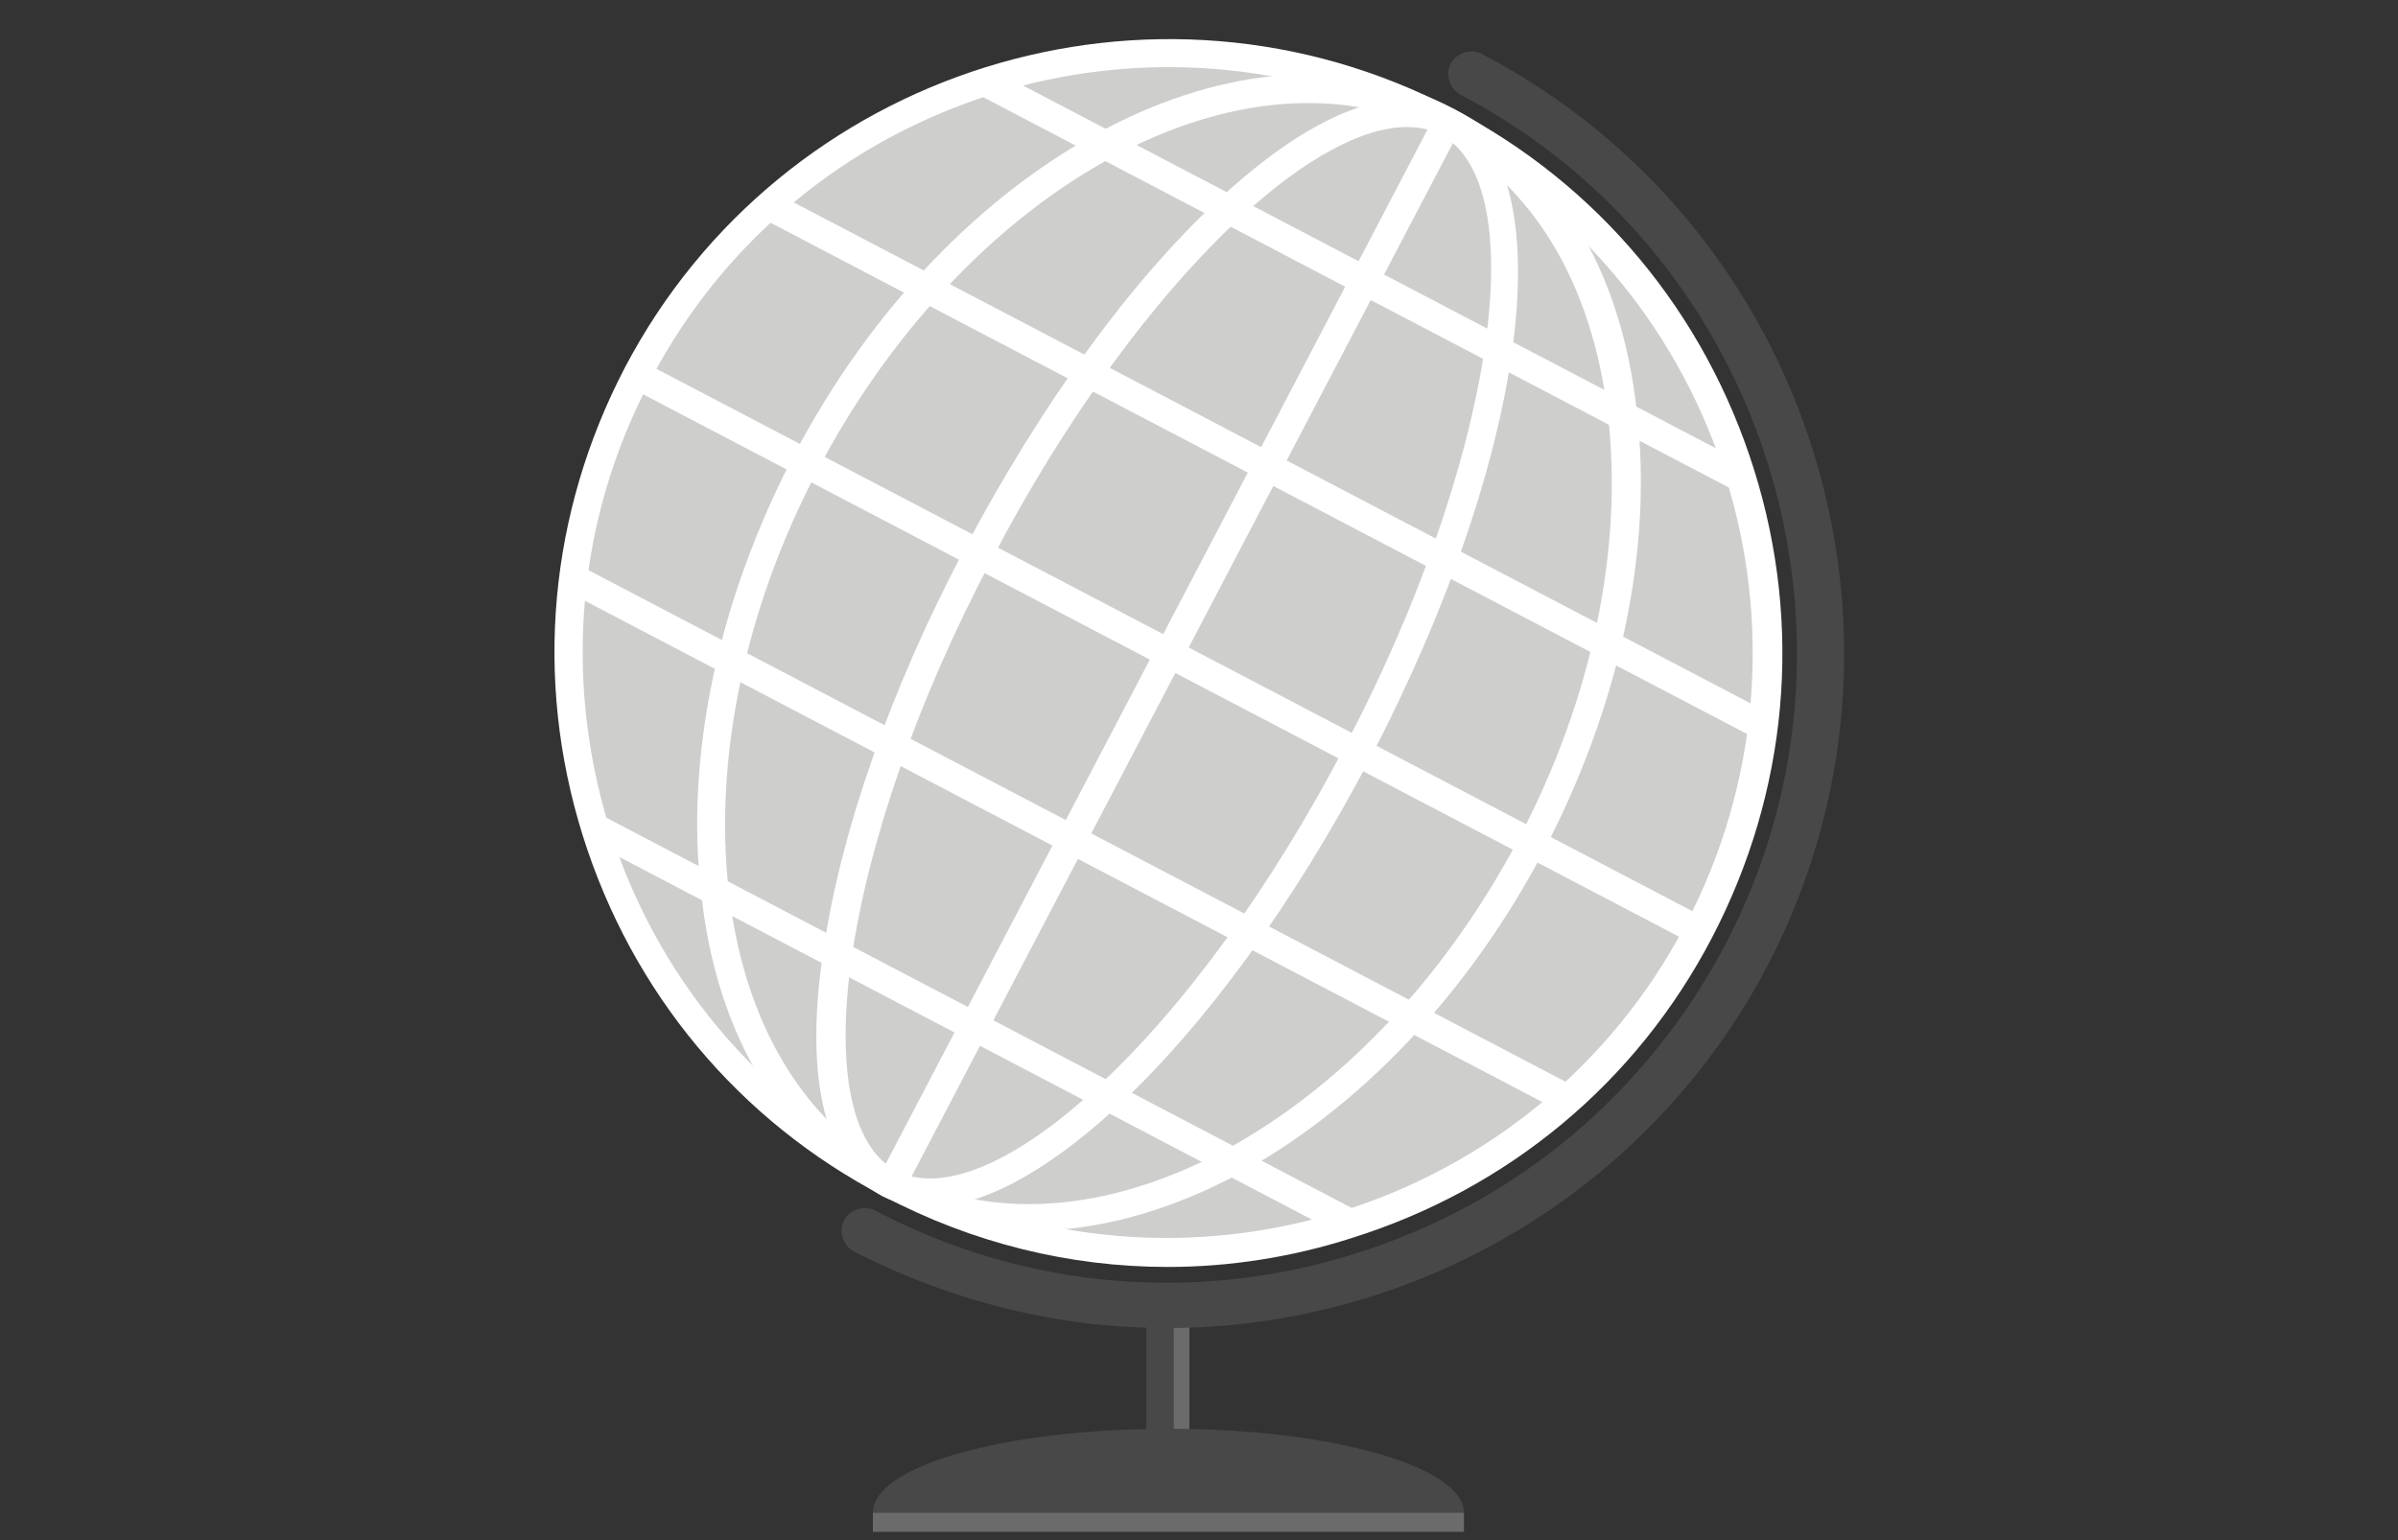 <?xml version="1.0" encoding="utf-8"?>
<!-- Generator: Adobe Illustrator 19.1.0, SVG Export Plug-In . SVG Version: 6.00 Build 0)  -->
<svg version="1.1" id="Layer_1" xmlns="http://www.w3.org/2000/svg" xmlns:xlink="http://www.w3.org/1999/xlink" x="0px" y="0px"
	 viewBox="0 0 200 128.5" style="enable-background:new 0 0 200 128.5;" xml:space="preserve">
<rect x="0" y="0" width="200" height="128.5" fill="#333333" stroke="none"/>
<style type="text/css">
	.st0{fill:#9F8572;}
	.st1{fill:#C1A58E;}
	.st2{fill:#49494A;}
	.st3{fill:#5C5C5C;}
	.st4{fill:#7A7B7B;}
	.st5{fill:#A4A4A4;}
	.st6{fill:#B11E3B;}
	.st7{fill:none;stroke:#5C5C5C;stroke-width:0.973;stroke-linecap:round;stroke-miterlimit:10;}
	.st8{fill:#3A3939;}
	.st9{fill:#D3D3D3;}
	.st10{fill:#BBBBBC;}
	.st11{fill:#787878;}
	.st12{fill:#FFFFFF;}
	.st13{fill:#7D7D7D;}
	.st14{fill:#606161;}
	.st15{fill:url(#SVGID_1_);}
	.st16{fill:url(#SVGID_2_);}
	.st17{fill:#45362E;}
	.st18{fill:url(#SVGID_3_);}
	.st19{fill:url(#SVGID_4_);}
	.st20{fill:url(#SVGID_5_);}
	.st21{fill:url(#SVGID_6_);}
	.st22{fill:url(#SVGID_7_);}
	.st23{fill:#262626;}
	.st24{fill:#353535;}
	.st25{fill:#1B1C1C;stroke:#000000;stroke-width:1.779;stroke-miterlimit:10;}
	.st26{fill:#161616;}
	.st27{fill:#151415;}
	.st28{fill:#1D1D1D;}
	.st29{fill:#D1D1D1;stroke:#121112;stroke-width:1.871;stroke-miterlimit:10;}
	.st30{fill:#DDDDDC;}
	.st31{fill:#EFEFEF;}
	.st32{fill:#575757;}
	.st33{fill:#8B182E;}
	.st34{fill:#B11E3B;stroke:#8B182E;stroke-width:1.901;stroke-miterlimit:10;}
	.st35{fill:none;stroke:#CE2D4D;stroke-width:1.122;stroke-miterlimit:10;}
	.st36{fill:none;stroke:#575757;stroke-width:2.243;stroke-miterlimit:10;}
	.st37{fill:#B11E3B;stroke:#8B182E;stroke-width:2.243;stroke-miterlimit:10;}
	.st38{fill:#B11E3B;stroke:#000000;stroke-width:2.181;stroke-miterlimit:10;}
	.st39{fill:none;stroke:#444445;stroke-width:1.091;stroke-miterlimit:10;}
	.st40{fill:#444445;}
	.st41{fill:#B11E3B;stroke:#282827;stroke-width:2.243;stroke-miterlimit:10;}
	.st42{fill:#B11E3B;stroke:#282827;stroke-width:2.263;stroke-miterlimit:10;}
	.st43{fill:none;stroke:#575757;stroke-width:2.263;stroke-miterlimit:10;}
	.st44{fill:#494848;}
	.st45{fill:#6B6B6B;}
	.st46{fill:#CECECD;}
	.st47{fill:none;stroke:#DDDDDC;stroke-width:2.528;stroke-miterlimit:10;}
	.st48{fill:#B11E3B;stroke:#8B182E;stroke-width:1.933;stroke-miterlimit:10;}
</style>
<g>
	<g>
		<path class="st44" d="M97.4,125.7c-1,0-1.8-0.8-1.8-1.8v-15c0-1,0.8-1.8,1.8-1.8s1.8,0.8,1.8,1.8v15
			C99.2,124.9,98.4,125.7,97.4,125.7z"/>
	</g>
	<g>
		<rect x="97.9" y="110.2" class="st45" width="1.3" height="12.2"/>
	</g>
	<g>
		<g>
			<g>
				<circle class="st46" cx="97.4" cy="54.5" r="50"/>
			</g>
			<g>
				<path class="st12" d="M97.4,105.7c-8.2,0-16.3-2-23.7-5.9c-12.1-6.3-21-17-25.1-30.1c-4.1-13.1-2.8-26.9,3.5-39
					C65.2,5.7,96.2-4,121.2,9.1c12.1,6.3,21,17,25.1,30.1s2.8,26.9-3.5,39c-6.3,12.1-17,21-30.1,25.1
					C107.7,104.9,102.5,105.7,97.4,105.7z M97.5,5.6c-17.6,0-34.6,9.5-43.3,26.2c-6.1,11.6-7.2,24.8-3.4,37.2
					c3.9,12.5,12.4,22.6,23.9,28.7c23.8,12.5,53.4,3.3,65.9-20.6c12.5-23.9,3.3-53.4-20.6-65.9C112.9,7.4,105.1,5.6,97.5,5.6z"/>
			</g>
		</g>
		<g>
			<g>
				<path class="st12" d="M85.8,102.7c-4.3,0-8.4-1-12.1-2.9c-8.4-4.4-13.9-13.3-15.2-25.1c-1.4-11.6,1.4-24.6,7.7-36.7
					c13.1-25,37.8-38,55.1-28.9c8.4,4.4,13.9,13.3,15.2,25.1c1.4,11.6-1.4,24.6-7.7,36.7c-6.3,12-15.5,21.7-25.8,27.2
					C97.1,101.2,91.3,102.7,85.8,102.7z M109.1,8.6c-14.5,0-31,11.8-40.9,30.6c-6.1,11.6-8.7,24.2-7.4,35.3c1.3,11,6.3,19.2,14,23.3
					c7.7,4.1,17.4,3.4,27.1-1.7c9.9-5.3,18.7-14.6,24.8-26.2s8.7-24.2,7.4-35.3c-1.3-11-6.3-19.2-14-23.3
					C116.7,9.4,113,8.6,109.1,8.6z"/>
			</g>
		</g>
		<g>
			<g>
				<path class="st12" d="M77.5,100.7c-1.4,0-2.7-0.3-3.9-0.9c-4.7-2.5-6.5-9.6-5-20c1.4-10.1,5.6-22.2,11.9-34.1
					c6.3-11.9,13.8-22.3,21.3-29.2c7.8-7.2,14.6-9.8,19.3-7.3c9.5,5,6.4,28.8-6.9,54.2C108,75.2,100.5,85.6,93,92.5
					C87.1,97.9,81.8,100.7,77.5,100.7z M117.3,10.6c-3.6,0-8.5,2.6-13.9,7.6C96.2,24.9,88.8,35,82.7,46.7
					C76.5,58.4,72.4,70.3,71,80.1c-1.3,9.3,0.1,15.7,3.8,17.6s9.8-0.6,16.6-6.9c7.3-6.7,14.7-16.9,20.8-28.6
					c12.3-23.4,15.9-46.8,7.9-51C119.3,10.8,118.4,10.6,117.3,10.6z"/>
			</g>
		</g>
		<g>
			<g>
				
					<rect x="96.3" y="4.4" transform="matrix(0.886 0.464 -0.464 0.886 36.432 -39.019)" class="st12" width="2.4" height="100"/>
			</g>
		</g>
		<g>
			<g>
				
					<rect x="47.4" y="53.3" transform="matrix(0.886 0.464 -0.464 0.886 36.413 -39.007)" class="st12" width="100" height="2.4"/>
			</g>
		</g>
		<g>
			<g>
				
					<rect x="58.7" y="37.7" transform="matrix(0.886 0.464 -0.464 0.886 30.127 -44.567)" class="st12" width="93.7" height="2.4"/>
			</g>
		</g>
		<g>
			<g>
				
					<rect x="78.1" y="22.2" transform="matrix(0.886 0.464 -0.464 0.886 23.84 -50.126)" class="st12" width="71.2" height="2.4"/>
			</g>
		</g>
		<g>
			<g>
				
					<rect x="42.4" y="68.8" transform="matrix(0.886 0.464 -0.464 0.886 42.7 -33.447)" class="st12" width="93.7" height="2.4"/>
			</g>
		</g>
		<g>
			<g>
				
					<rect x="45.6" y="84.4" transform="matrix(0.886 0.464 -0.464 0.886 48.992 -27.893)" class="st12" width="71.2" height="2.4"/>
			</g>
		</g>
	</g>
	<g>
		<path class="st44" d="M97.3,110.8c-8.8,0-17.7-2.1-26.1-6.4c-0.9-0.5-1.3-1.7-0.8-2.6c0.5-0.9,1.7-1.3,2.6-0.8
			c12.4,6.5,26.6,7.8,40,3.6s24.3-13.3,30.9-25.8c13.4-25.6,3.5-57.5-22.1-70.9c-0.9-0.5-1.3-1.7-0.8-2.6s1.7-1.3,2.6-0.8
			c27.5,14.4,38.2,48.5,23.8,76.1C137.3,99.8,117.6,110.8,97.3,110.8z"/>
	</g>
	<g>
		<path class="st44" d="M122.1,126.2H72.8c0-3.9,11-7,24.7-7S122.1,122.4,122.1,126.2z"/>
	</g>
	<g>
		<rect x="72.8" y="126.2" class="st45" width="49.3" height="1.6"/>
	</g>
</g>
</svg>
